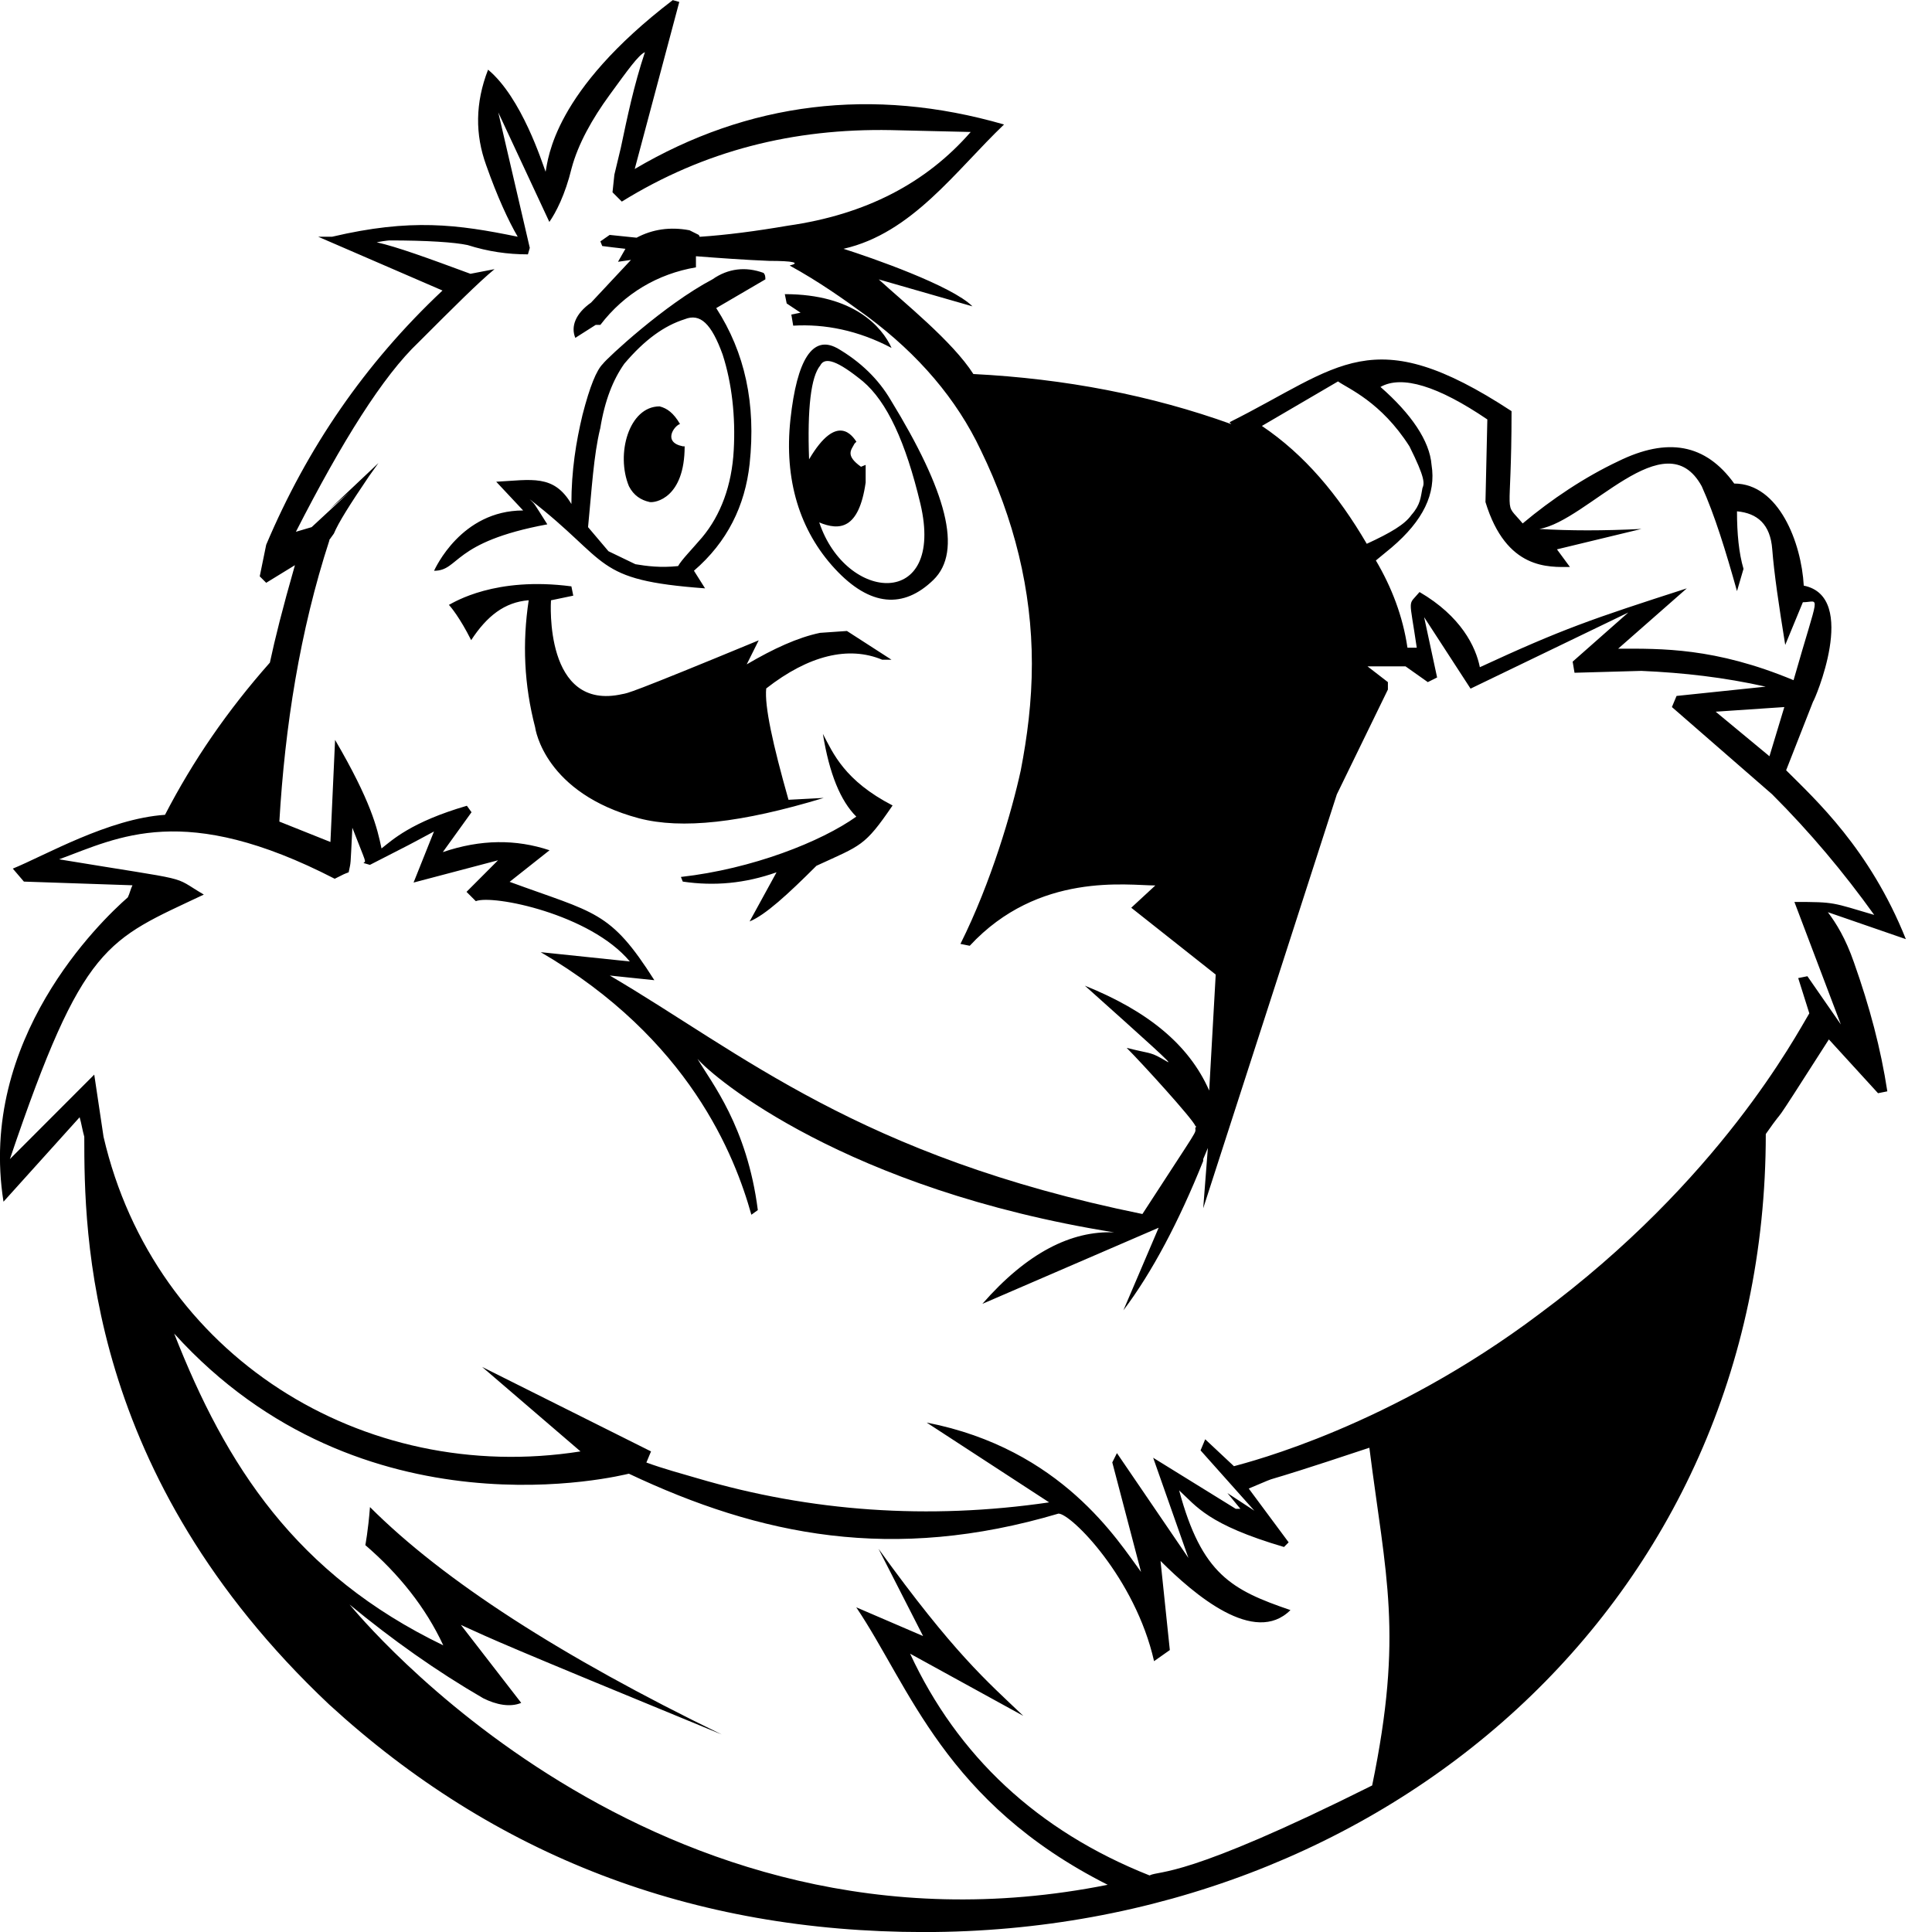 <!-- Generated by IcoMoon.io -->
<svg version="1.1" xmlns="http://www.w3.org/2000/svg" width="32" height="32" viewBox="0 0 32 32">
<title>the-red-yeti</title>
<path d="M30.276 15.109l1.291 0.446c-0.598-1.494-1.496-2.31-1.983-2.797l0.446-1.137c0.016 0 0.767-1.737-0.154-1.921-0.039-0.709-0.412-1.691-1.152-1.691-0.476-0.661-1.107-0.769-1.921-0.369-0.553 0.261-1.107 0.63-1.583 1.030-0.331-0.402-0.184 0.024-0.184-1.86-2.317-1.518-2.837-0.733-4.672 0.184l0.031 0.031c-1.322-0.476-2.751-0.753-4.273-0.83-0.347-0.544-1.162-1.194-1.567-1.567l1.552 0.446c-0.343-0.343-1.674-0.807-2.136-0.953 1.137-0.257 1.861-1.298 2.659-2.059-2.183-0.63-4.242-0.369-6.117 0.737l0.738-2.767-0.108-0.030c-1.975 1.51-2.062 2.619-2.106 2.843-0.057-0.149-0.395-1.226-0.953-1.691-0.215 0.553-0.215 1.076-0.031 1.583 0.184 0.522 0.369 0.922 0.522 1.184-1.002-0.206-1.772-0.306-3.074 0h-0.231l2.059 0.891c-1.291 1.214-2.244 2.613-2.92 4.211l-0.107 0.523 0.107 0.107 0.476-0.292c-0.208 0.727-0.329 1.212-0.415 1.614-0.707 0.799-1.276 1.629-1.737 2.521-0.936 0.063-1.989 0.674-2.521 0.891l0.184 0.215 1.798 0.061c-0.031 0.061-0.046 0.138-0.077 0.2-0.456 0.399-2.486 2.353-2.059 5.041l1.261-1.399c0.031 0.108 0.046 0.215 0.077 0.323 0 1.596 0.023 5.602 4.058 9.406 2.736 2.506 6.010 3.767 9.852 3.767 7.608 0 13.941-5.456 13.941-13.218 0.425-0.608-0.078 0.189 1.045-1.567l0.814 0.891 0.154-0.031c-0.108-0.707-0.292-1.399-0.553-2.136-0.139-0.4-0.293-0.646-0.431-0.83zM29.308 12.526l-0.891-0.738 1.137-0.077-0.246 0.814zM24.635 6.947l-0.031 1.368c0.345 1.133 1.055 1.076 1.399 1.076l-0.215-0.292 1.399-0.338c-0.63 0.031-1.184 0.031-1.691 0 0.801-0.133 2.082-1.814 2.69-0.707 0.215 0.476 0.399 1.076 0.584 1.737l0.108-0.369c-0.077-0.261-0.108-0.584-0.108-0.953 0.338 0.031 0.553 0.215 0.584 0.63 0.031 0.399 0.108 0.922 0.215 1.583l0.292-0.707c0.287 0 0.279-0.226-0.154 1.291-1.306-0.544-2.193-0.522-2.905-0.522l1.137-0.999c-1.58 0.509-2.064 0.675-3.428 1.306-0.067-0.338-0.311-0.844-0.999-1.245-0.199 0.239-0.172 0.056-0.046 0.922h-0.154c-0.077-0.523-0.261-0.999-0.523-1.445l0.261-0.215c0.523-0.446 0.738-0.891 0.661-1.368-0.031-0.399-0.338-0.846-0.846-1.291 0.354-0.2 0.953-0.016 1.768 0.537zM22.161 6.317c0.168 0.12 0.712 0.336 1.184 1.076 0.262 0.525 0.249 0.613 0.215 0.692-0.030 0.151-0.029 0.271-0.184 0.446-0.108 0.154-0.338 0.292-0.738 0.476-0.476-0.814-1.030-1.476-1.737-1.952l1.26-0.737zM5.453 8.945l0.077-0.107c0.077-0.184 0.261-0.476 0.584-0.953l0.154-0.215-0.814 0.769 0.338-0.292-0.63 0.584-0.261 0.077c0.769-1.506 1.445-2.582 2.029-3.136 0.584-0.584 0.999-0.999 1.261-1.214l-0.399 0.077c-0.707-0.261-1.214-0.446-1.553-0.522 0.154-0.031 0.231-0.031 0.2-0.031 0.646 0 1.091 0.031 1.306 0.077 0.338 0.107 0.661 0.154 0.999 0.154l0.031-0.107-0.522-2.244 0.846 1.814c0.107-0.154 0.261-0.446 0.369-0.891 0.107-0.399 0.338-0.814 0.63-1.214s0.476-0.661 0.584-0.707c-0.184 0.553-0.292 1.076-0.399 1.583l-0.107 0.446-0.031 0.292 0.154 0.154c1.368-0.846 2.843-1.214 4.457-1.184l1.322 0.031c-0.738 0.846-1.737 1.368-3.028 1.552-0.538 0.092-1.014 0.154-1.46 0.184l-0.016-0.031-0.154-0.077c-0.322-0.061-0.615-0.016-0.876 0.123-0.154-0.016-0.307-0.031-0.446-0.046l-0.154 0.107 0.031 0.077c0.123 0.016 0.246 0.031 0.384 0.046l-0.123 0.215 0.215-0.031-0.661 0.707c-0.261 0.184-0.338 0.399-0.261 0.584l0.338-0.215h0.077c0.399-0.522 0.953-0.846 1.583-0.953v-0.184c0.399 0.031 0.814 0.061 1.214 0.077 0.399 0 0.523 0.031 0.338 0.077 0.476 0.261 0.891 0.553 1.291 0.846 0.846 0.63 1.476 1.368 1.875 2.213 0.553 1.137 0.846 2.321 0.846 3.535 0 0.63-0.077 1.214-0.184 1.768-0.147 0.674-0.488 1.851-0.999 2.874l0.154 0.031c1.139-1.229 2.619-0.999 3.074-0.999l-0.399 0.369 1.399 1.107-0.108 1.921c-0.338-0.769-1.030-1.322-2.059-1.737 1.030 0.922 1.476 1.322 1.368 1.261-0.301-0.176-0.221-0.117-0.676-0.231 0.258 0.258 1.091 1.174 1.137 1.291l0.016 0.016-0.016 0.016c0 0.11 0.098-0.074-0.876 1.429-4.697-0.957-6.641-2.671-8.822-3.95l0.738 0.077c-0.734-1.158-0.977-1.107-2.397-1.629l0.661-0.523c-0.553-0.184-1.138-0.184-1.768 0.031l0.476-0.661-0.077-0.107c-0.931 0.271-1.241 0.573-1.414 0.707-0.071-0.341-0.173-0.777-0.769-1.798l-0.077 1.691-0.846-0.338c0.092-1.569 0.338-3.152 0.829-4.659zM22.729 29.572c-3.12 1.56-3.508 1.401-3.689 1.491-1.86-0.738-3.181-1.983-3.966-3.673l1.875 1.030c-0.611-0.582-1.146-1.034-2.398-2.767l0.738 1.445-1.107-0.476c0.887 1.317 1.467 3.234 4.165 4.596-7.548 1.509-12.439-4.507-12.557-4.642 0.707 0.584 1.445 1.107 2.213 1.552 0.215 0.108 0.446 0.154 0.63 0.077l-0.999-1.291c0.577 0.262 0.593 0.281 4.319 1.814-2.659-1.291-4.611-2.551-5.825-3.766-0.031 0.399-0.077 0.63-0.077 0.63 0.553 0.476 0.999 1.030 1.291 1.66-2.441-1.178-3.599-2.976-4.457-5.164 3.118 3.444 7.428 2.343 7.531 2.321 2.174 1.027 4.367 1.476 7.116 0.661 0.207 0 1.269 1.061 1.583 2.444l0.261-0.184-0.154-1.476c0.559 0.559 1.556 1.41 2.152 0.814-0.974-0.332-1.47-0.593-1.844-1.983 0.286 0.262 0.473 0.566 1.737 0.938l0.077-0.077-0.661-0.891c0.728-0.303-0.221 0.063 1.998-0.676 0.271 2.139 0.566 3.072 0.046 5.595zM29.938 16.169l-0.154 0.031 0.184 0.584c-0.222 0.367-1.483 2.766-4.473 4.98-2.471 1.86-4.786 2.446-5.057 2.521l-0.476-0.446-0.077 0.184 0.891 0.999-0.446-0.292 0.215 0.261h-0.077l-1.368-0.846 0.584 1.66-1.184-1.737-0.077 0.154 0.476 1.814c-0.382-0.515-1.314-2.038-3.551-2.474l2.029 1.322c-1.998 0.292-3.95 0.154-5.825-0.399-0.261-0.077-0.553-0.154-0.846-0.261l0.077-0.184-2.797-1.399 1.629 1.399c-3.604 0.567-7.060-1.588-7.9-5.211l-0.154-1.030-1.397 1.399c1.217-3.594 1.601-3.618 3.212-4.381-0.568-0.333-0.097-0.204-2.397-0.584 0.986-0.362 2.066-0.965 4.565 0.322 0.184-0.092 0.134-0.069 0.231-0.107 0.040-0.199 0.026-0.051 0.061-0.738 0.243 0.626 0.227 0.542 0.184 0.584l0.107 0.031c0.793-0.406 0.558-0.283 1.061-0.553l-0.338 0.846 1.399-0.369-0.522 0.523 0.154 0.154c0.281-0.113 1.897 0.214 2.551 0.999l-1.476-0.154c2.462 1.436 3.216 3.373 3.489 4.349l0.107-0.077c-0.178-1.392-0.773-2.117-0.999-2.505 0.264 0.312 2.45 2.16 6.901 2.874-0.707-0.031-1.445 0.338-2.183 1.184l2.92-1.261-0.584 1.368c0.476-0.63 0.922-1.476 1.322-2.474v-0.031l0.077-0.184-0.077 0.999c0.846-2.613 1.583-4.903 2.213-6.855l0.846-1.737v-0.123l-0.338-0.261h0.63l0.369 0.261 0.154-0.077-0.215-0.999 0.769 1.184 2.613-1.261-0.922 0.814 0.031 0.184 1.107-0.031c0.707 0.031 1.368 0.107 2.059 0.261l-1.476 0.154-0.077 0.184 1.66 1.445c0.63 0.63 1.184 1.291 1.691 1.998-0.703-0.206-0.642-0.215-1.322-0.215l0.769 2.029-0.554-0.799zM12.569 10.605c-2.178 0.901-2.171 0.874-2.259 0.891-1.302 0.296-1.186-1.527-1.184-1.553l0.369-0.077-0.031-0.154c-1.261-0.166-1.939 0.261-2.029 0.307 0.031 0.031 0.184 0.215 0.369 0.584 0.261-0.399 0.553-0.63 0.953-0.661-0.107 0.707-0.077 1.399 0.107 2.106 0.004 0.032 0.161 1.090 1.721 1.506 0.707 0.184 1.691 0.077 3.059-0.338l-0.584 0.031c-0.261-0.922-0.399-1.553-0.369-1.844 0.707-0.553 1.368-0.707 1.921-0.476h0.154l-0.738-0.476-0.446 0.031c-0.369 0.077-0.769 0.261-1.214 0.522l0.199-0.399zM13.261 5.179l-0.154 0.031 0.031 0.184c0.522-0.031 1.076 0.077 1.629 0.369-0.156-0.346-0.623-0.891-1.768-0.891l0.031 0.154 0.231 0.154zM9.065 8.684c-0.252-0.397-0.193-0.316-0.292-0.415 1.356 1.047 1.030 1.338 2.905 1.476l-0.184-0.292c0.553-0.476 0.846-1.076 0.922-1.768 0.107-0.999-0.077-1.844-0.553-2.582l0.814-0.476c0-0.031 0-0.077-0.031-0.107-0.292-0.107-0.584-0.077-0.846 0.107-0.793 0.417-1.749 1.309-1.814 1.399-0.107 0.107-0.215 0.369-0.338 0.846-0.107 0.446-0.184 0.923-0.184 1.476-0.293-0.497-0.658-0.4-1.245-0.369l0.446 0.476c-1.029 0-1.457 0.964-1.476 0.999 0.426-0.001 0.287-0.475 1.875-0.769zM9.941 7.101c0.077-0.476 0.215-0.814 0.399-1.076 0.338-0.399 0.661-0.63 0.999-0.737 0.261-0.107 0.446 0.077 0.63 0.584 0.154 0.476 0.215 1.030 0.184 1.583-0.031 0.584-0.215 1.076-0.523 1.445-0.184 0.215-0.338 0.369-0.399 0.476-0.292 0.031-0.523 0-0.707-0.031l-0.446-0.215-0.338-0.399c0.062-0.631 0.092-1.184 0.2-1.63zM13.861 5.764c-0.399-0.215-0.661 0.184-0.769 1.184s0.154 1.844 0.738 2.474c0.584 0.63 1.137 0.661 1.629 0.184s0.215-1.476-0.707-2.982c-0.199-0.338-0.492-0.63-0.891-0.861zM13.569 8.653c0.335 0.139 0.657 0.119 0.769-0.661v-0.292l-0.077 0.031c-0.268-0.191-0.159-0.281-0.107-0.384l0.031-0.031c-0.055-0.077-0.314-0.507-0.784 0.292-0.031-0.846 0.031-1.368 0.184-1.553 0.077-0.154 0.292-0.077 0.707 0.261 0.399 0.338 0.707 0.999 0.953 2.029 0.412 1.754-1.231 1.641-1.676 0.307zM10.756 8.315c0.098 0.019 0.584-0.068 0.584-0.923h-0.031c-0.34-0.068-0.14-0.342-0.046-0.369-0.107-0.184-0.215-0.261-0.338-0.292-0.509 0-0.728 0.791-0.508 1.322 0.078 0.154 0.201 0.231 0.339 0.261zM13.63 12.158c0.107 0.661 0.292 1.107 0.553 1.368-0.579 0.413-1.721 0.866-2.905 0.999l0.031 0.077c0.522 0.077 1.030 0.031 1.553-0.154l-0.446 0.814c0.261-0.107 0.63-0.446 1.107-0.922 0.746-0.344 0.795-0.317 1.261-0.999-0.796-0.411-0.985-0.864-1.153-1.183z"></path>
</svg>

